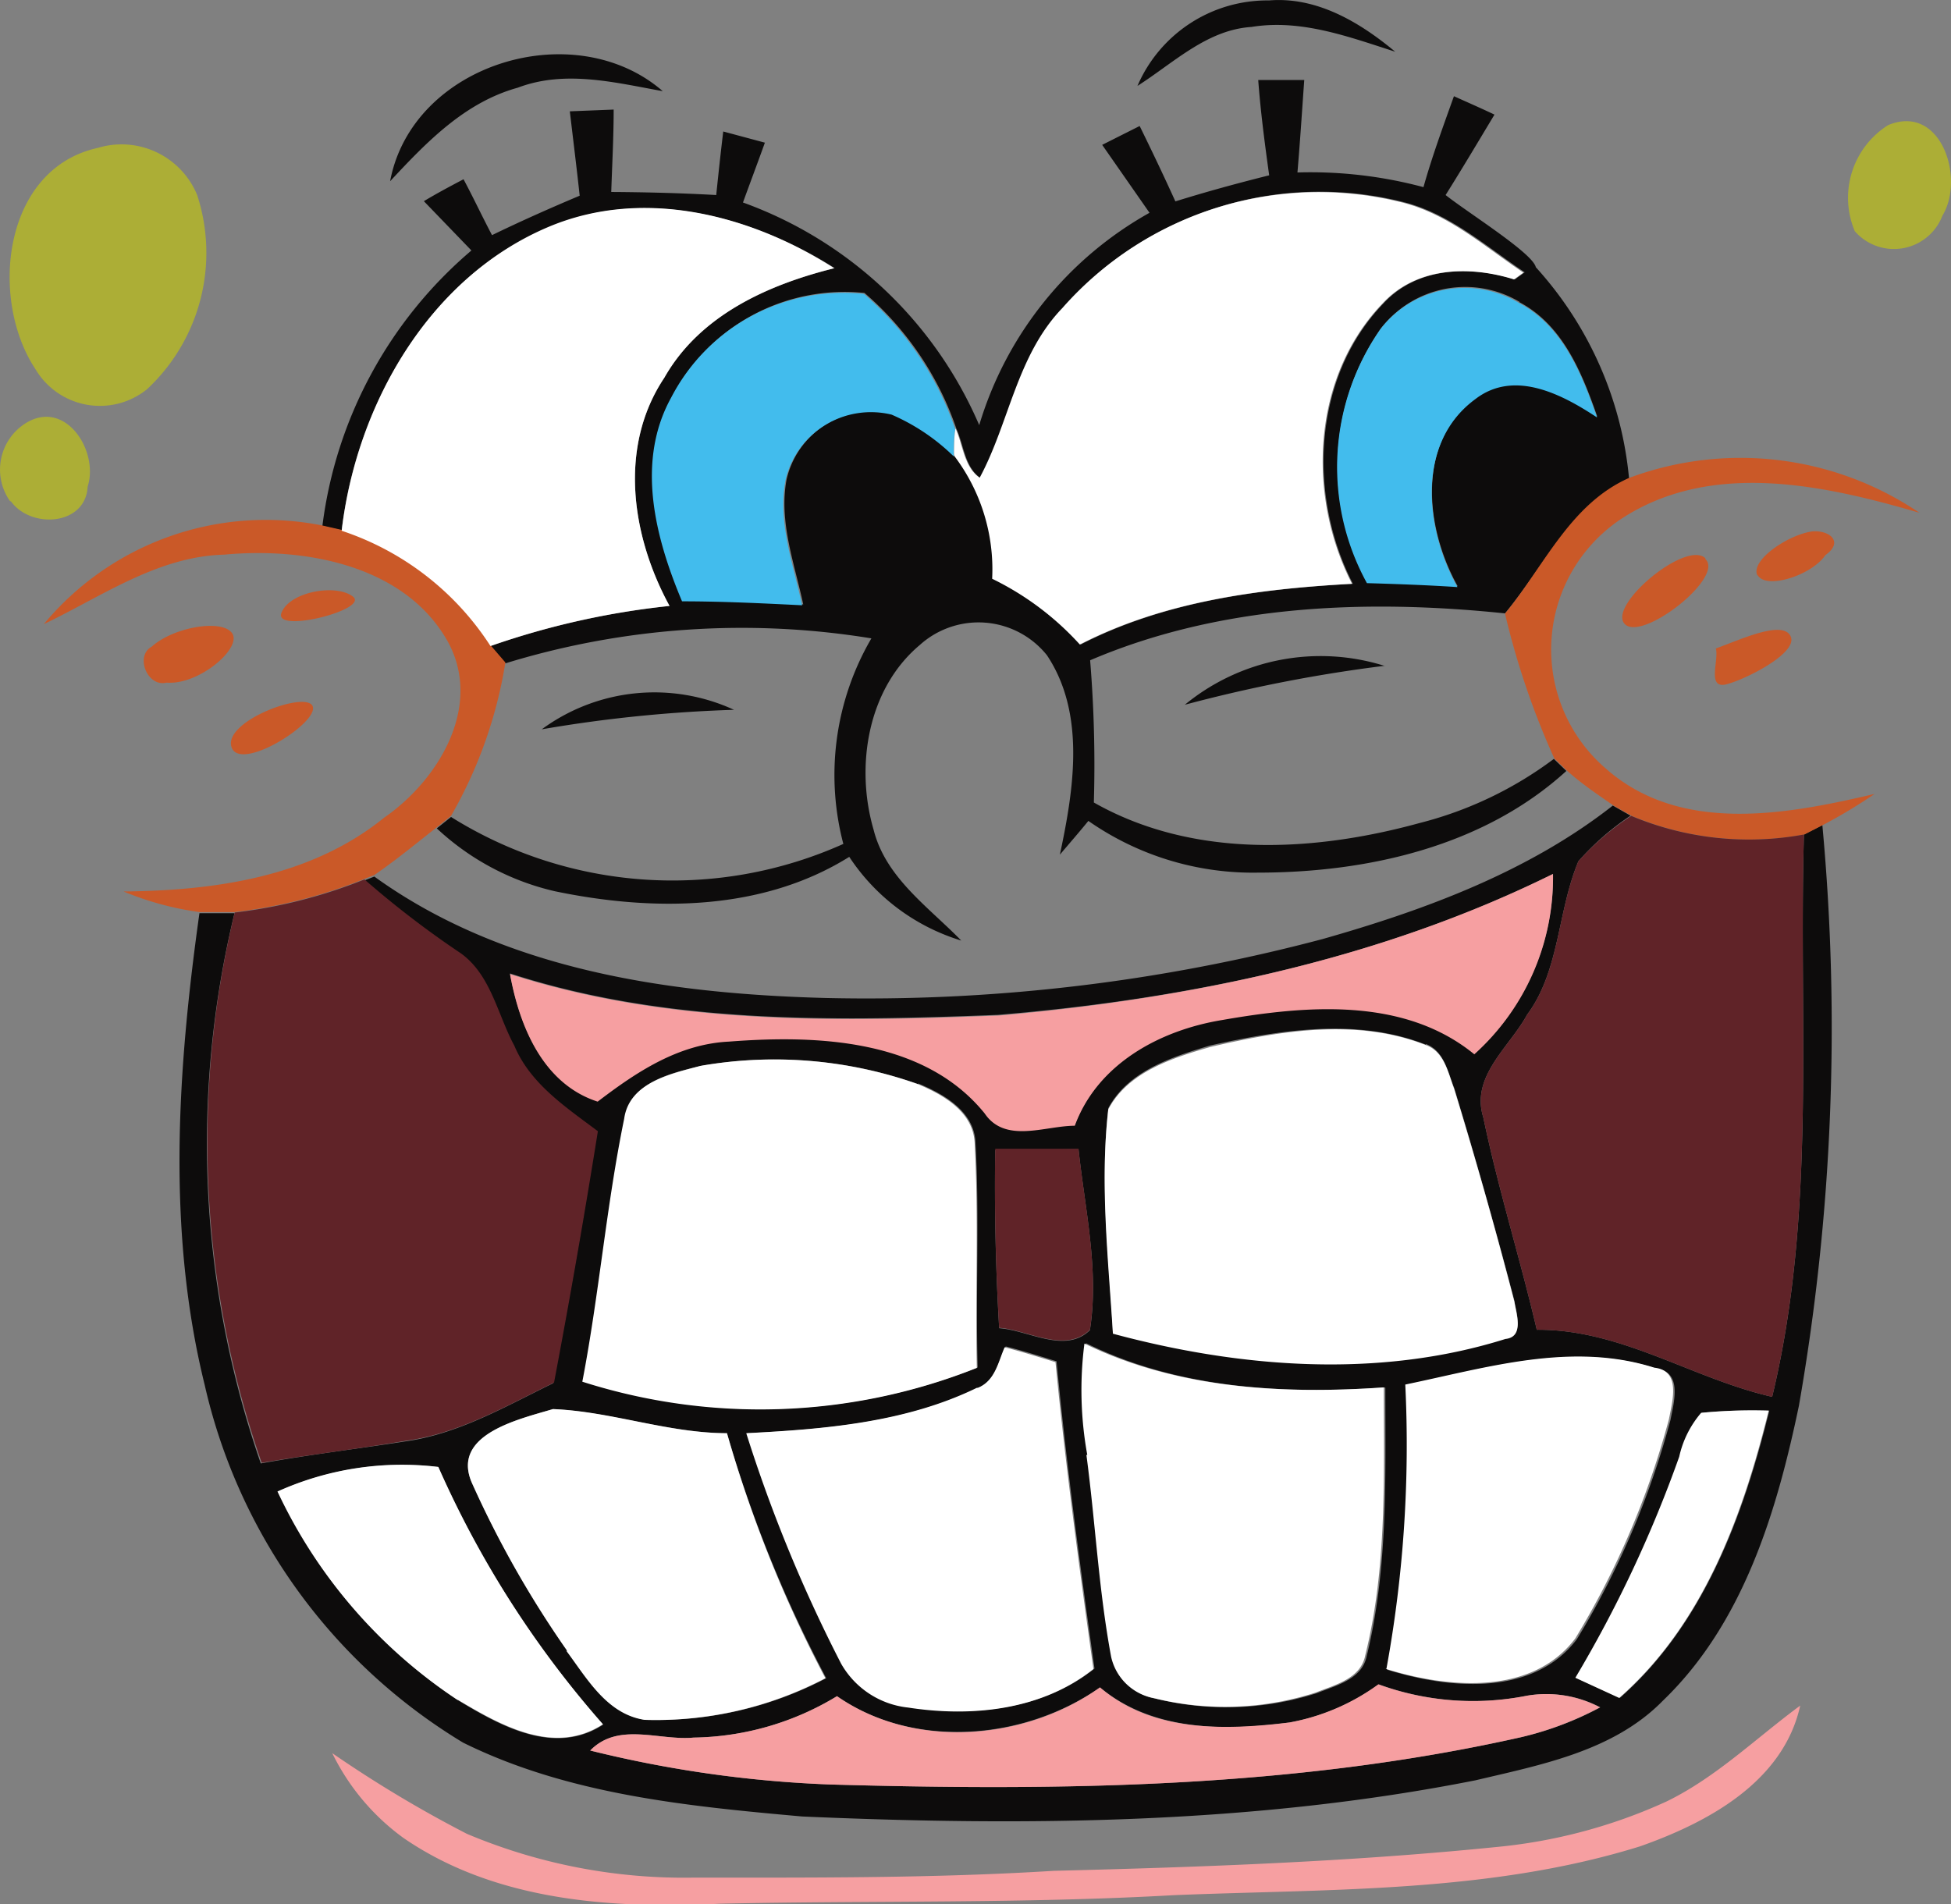 <svg xmlns="http://www.w3.org/2000/svg" viewBox="0 0 89.02 86.9"><rect x="0" y="0" width="89.02" height="86.9" fill="#808080" stroke="none"/><defs><style>.cls-1{fill:#0d0c0c;}.cls-2{fill:#42bced;}.cls-3{fill:#acae36;}.cls-4{fill:#ca5928;}.cls-5{fill:#602328;}.cls-6{fill:#fff;}.cls-7{fill:#f69fa1;}</style></defs><title>Asset 6</title><g id="Layer_2" data-name="Layer 2"><g id="Layer_1-2" data-name="Layer 1"><path class="cls-1" d="M51.9,3.92a6.45,6.45,0,0,1,6-3.9c2.19-.18,4.15,1,5.76,2.34-2.12-.68-4.3-1.5-6.56-1.13C55.07,1.36,53.55,2.87,51.9,3.92Zm8.45,38.93a81.17,81.17,0,0,1-22.69,2.69C30.51,45.35,23,44.27,17.08,40l-.46.18A43.66,43.66,0,0,0,21,43.54c1.37,1,1.66,2.79,2.43,4.21.73,1.74,2.36,2.81,3.81,3.9q-.9,5.76-2,11.47c-2.18,1.06-4.34,2.33-6.79,2.66-2.18.34-4.37.6-6.55,1A44.54,44.54,0,0,1,10.7,41.67l-1.6,0c-1,7.13-1.5,14.48.24,21.53A25.71,25.71,0,0,0,21.13,79.52c4.79,2.37,10.22,2.9,15.47,3.37,10.25.45,20.62.35,30.72-1.65,3-.71,6.29-1.33,8.54-3.62,3.68-3.53,5.21-8.63,6.22-13.47a100.12,100.12,0,0,0,1.07-26.5l-.84.43c-.25,8.56.58,17.25-1.45,25.66-3.65-.83-6.88-3.09-10.74-3.06-.76-3.25-1.76-6.43-2.44-9.69-.59-1.88,1.2-3.21,2-4.69,1.49-2,1.38-4.72,2.34-7a12.09,12.09,0,0,1,2.38-2.08l-.81-.46C69.73,39.79,65,41.53,60.35,42.85Zm10.51-3a10.84,10.84,0,0,1-3.59,8.23c-3.22-2.63-7.69-2.23-11.53-1.56-2.83.47-5.66,2-6.7,4.82-1.35,0-3.17.83-4.11-.56-2.75-3.4-7.64-3.59-11.66-3.28-2.31.11-4.22,1.38-6,2.74-2.5-.81-3.57-3.44-4-5.82,7.19,2.33,14.81,2.18,22.27,1.89C54.27,45.58,63,43.77,70.86,39.88Zm-5.8,7.79c.84.32,1,1.28,1.29,2q1.47,4.83,2.75,9.72c.08.54.46,1.6-.41,1.69-5.79,1.82-12.12,1.32-17.91-.24-.18-3.4-.6-6.84-.21-10.24.9-1.7,2.91-2.34,4.64-2.86C58.41,47,61.91,46.43,65.06,47.67Zm-23.17,1.8c1.16.48,2.55,1.26,2.62,2.68.19,3.42,0,6.85.1,10.28a26.69,26.69,0,0,1-18,.63c.77-4,1.09-8,1.91-12,.23-1.66,2.15-2.08,3.51-2.4A19.59,19.59,0,0,1,41.89,49.47Zm7.32,3c.29,2.74.95,5.51.52,8.26-1.13,1.1-2.8,0-4.14-.09q-.24-4.05-.18-8.12Zm-1,9.7c.45,4.7,1.08,9.37,1.73,14-2.36,1.88-5.54,2.21-8.45,1.76a4,4,0,0,1-3.06-2A67.05,67.05,0,0,1,34.1,65.4c3.56-.18,7.26-.48,10.52-2.07.8-.3.93-1.21,1.27-1.89C46.67,61.64,47.44,61.88,48.21,62.12Zm15,1.19c0,4.08.13,8.24-.85,12.24-.21,1.06-1.4,1.34-2.27,1.69a13.49,13.49,0,0,1-7.37.25,2.46,2.46,0,0,1-1.95-1.88c-.57-3-.72-6.15-1.13-9.22a16.59,16.59,0,0,1-.09-5.12C53.75,63.37,58.55,63.63,63.18,63.31Zm12.34-.88c1.23.13.83,1.52.67,2.35a38.3,38.3,0,0,1-4.27,10c-2,2.64-5.85,2.27-8.66,1.39a56.78,56.78,0,0,0,.9-13C67.88,62.42,71.74,61.23,75.52,62.43ZM25.23,64.3c2.65.12,5.25,1.09,7.94,1.1A58.33,58.33,0,0,0,37.7,76.58a16.65,16.65,0,0,1-8.25,1.9c-1.72-.26-2.63-1.89-3.57-3.15a46.67,46.67,0,0,1-4.36-7.69C20.59,65.44,23.7,64.76,25.23,64.3Zm52.42.17a24.33,24.33,0,0,1,3.08-.1c-1.19,4.82-3,9.75-6.82,13.11l-2-.92a56.88,56.88,0,0,0,4.78-10.14A4.58,4.58,0,0,1,77.65,64.47ZM20,66.94A45.62,45.62,0,0,0,27.52,78.7c-2.21,1.44-4.67.07-6.63-1.12a23.19,23.19,0,0,1-8.2-9.52A13.82,13.82,0,0,1,20,66.94ZM69.68,77.38a5.26,5.26,0,0,1,3.34.53,14.73,14.73,0,0,1-3.61,1.36c-10.35,2.33-21,2.46-31.54,2.16a53.73,53.73,0,0,1-10.94-1.55c1.29-1.32,3.14-.44,4.72-.59a12.94,12.94,0,0,0,6.54-1.89c3.52,2.45,8.57,2,12-.4,2.4,2,5.7,2,8.65,1.6a9.9,9.9,0,0,0,4.07-1.74A12.58,12.58,0,0,0,69.68,77.38ZM23.63,4c2.16-.82,4.44-.23,6.61.16C26.21.66,18.81,2.9,17.8,8.27,19.45,6.5,21.2,4.67,23.63,4ZM57.91,8c-1.44.36-2.87.75-4.28,1.19C53.09,8,52.56,6.89,52,5.75l-1.71.86,2.16,3.1a16.53,16.53,0,0,0-7.77,9.69A18.61,18.61,0,0,0,33.9,9.24c.33-.91.67-1.81,1-2.73L33,6c-.12,1-.22,1.93-.32,2.9-1.6-.09-3.19-.13-4.79-.14C27.93,7.53,28,6.27,28,5L26,5.08c.15,1.28.31,2.56.45,3.85-1.33.56-2.66,1.15-4,1.8C22,9.88,21.59,9,21.15,8.18c-.61.32-1.21.64-1.81,1l2.17,2.25A19.72,19.72,0,0,0,14.71,24l.88.2c.68-5.75,4-11.58,9.52-13.85,4.28-1.81,9.18-.52,13,1.9.47.36.91.75,1.36,1.14a14.25,14.25,0,0,1,4.17,6.18c.34.75.38,1.75,1.1,2.25,1.36-2.54,1.7-5.62,3.78-7.78a15.59,15.59,0,0,1,15.59-4.8c2.08.55,3.69,2,5.45,3.18,2,.13-2.3-2.49-3.6-3.52.76-1.21,1.49-2.44,2.23-3.67-.61-.29-1.23-.56-1.85-.84-.49,1.37-1,2.76-1.39,4.15a19.9,19.9,0,0,0-5.75-.67c.12-1.41.21-2.81.31-4.22h-2.1C57.52,5.12,57.71,6.56,57.91,8Zm5.28,22.39a9.75,9.75,0,0,0-9.13,1.77A67.51,67.51,0,0,1,63.19,30.38ZM30.31,17.24c-2.11,3.16-1.49,7.24.24,10.41a36.2,36.2,0,0,0-8.17,1.83l.68.79a36.73,36.73,0,0,1,16.7-1.14,12.37,12.37,0,0,0-1.28,9.38,19.05,19.05,0,0,1-17.9-1.23l-.65.52a11.74,11.74,0,0,0,5.39,2.87c4.47.93,9.45.92,13.43-1.57a9.4,9.4,0,0,0,5.11,3.82c-1.5-1.54-3.45-2.87-4-5.06-.84-2.88-.28-6.42,2.1-8.42a4,4,0,0,1,5.81.46C49.54,32.56,49,36,48.36,39c.44-.52.86-1,1.3-1.54a13.11,13.11,0,0,0,7.73,2.36c5,0,10.3-1.19,14.08-4.64l-.57-.55a17.33,17.33,0,0,1-6.14,2.93c-4.85,1.33-10.34,1.62-14.85-.94a58.61,58.61,0,0,0-.17-6.49c5.94-2.54,12.58-2.8,18.93-2.14,1.79-2.14,3-4.94,5.66-6.16A16.62,16.62,0,0,0,70,12.11l-.45.33-.43.31c-2.06-.64-4.46-.57-6,1.1-3.23,3.36-3.46,8.77-1.39,12.79-4.25.23-8.59.8-12.42,2.77a13.18,13.18,0,0,0-4-3,8.57,8.57,0,0,0-1.74-5.62,9.34,9.34,0,0,0-2.84-1.91,4,4,0,0,0-4.84,3c-.36,1.93.36,3.83.76,5.7-1.82-.09-3.65-.14-5.48-.18-1.22-2.9-2.16-6.35-.5-9.29a8.86,8.86,0,0,1,8.8-4.74c-.45-.39-.89-.78-1.36-1.14C35,13,31.92,14.4,30.31,17.24Zm39-3.46c2,1.05,2.87,3.23,3.57,5.23-1.6-1.06-3.78-2.2-5.55-.84-2.73,2-2.3,5.93-.82,8.58-1.37-.09-2.75-.14-4.13-.18A11,11,0,0,1,63,15,4.85,4.85,0,0,1,69.34,13.78ZM33.49,32.39a8.68,8.68,0,0,0-8.77.89A63.11,63.11,0,0,1,33.49,32.39Z"/><path class="cls-2" d="M63,15a4.85,4.85,0,0,1,6.3-1.18c2,1.05,2.87,3.23,3.57,5.23-1.6-1.06-3.78-2.2-5.55-.84-2.73,2-2.3,5.93-.82,8.58-1.37-.09-2.75-.14-4.13-.18A11,11,0,0,1,63,15ZM31.12,27.44c1.83,0,3.66.09,5.48.18-.4-1.87-1.12-3.77-.76-5.7a4,4,0,0,1,4.84-3,9.34,9.34,0,0,1,2.84,1.91c0-.31,0-.93.07-1.24a14.25,14.25,0,0,0-4.17-6.18,8.86,8.86,0,0,0-8.8,4.74C29,21.09,29.9,24.54,31.12,27.44Z"/><path class="cls-3" d="M86.15,5.71c2.41-1,3.52,2.42,2.48,4.13a2.37,2.37,0,0,1-4,.71A3.92,3.92,0,0,1,86.15,5.71ZM1.62,16.85a3.42,3.42,0,0,0,5.09.91A8.51,8.51,0,0,0,9,8.91,3.73,3.73,0,0,0,4.46,6.75C.13,7.7-.51,13.64,1.62,16.85Zm-1.14,6C1.38,24.15,3.91,24,4,22.2c.52-1.61-1-4-2.81-2.9A2.5,2.5,0,0,0,.48,22.9Z"/><path class="cls-4" d="M74.33,21.81A14.56,14.56,0,0,1,87.58,23.4C83.2,22.12,78.09,21,74,23.66a7.16,7.16,0,0,0-.72,11.42c3.41,3,8.24,2.09,12.25,1.15a23.42,23.42,0,0,1-2.36,1.42l-.84.43a13.87,13.87,0,0,1-7.88-.85l-.81-.46c-.74-.51-1.47-1-2.15-1.61l-.57-.55A36,36,0,0,1,68.67,28C70.46,25.83,71.64,23,74.33,21.81Zm-64.1,3.5c3.71-.35,8.28.49,10.22,4,1.59,2.95-.47,6.31-2.92,8-3.34,2.71-7.72,3.33-11.89,3.37a13.86,13.86,0,0,0,3.46.94l1.6,0a22.9,22.9,0,0,0,5.92-1.51l.46-.18c1-.69,1.91-1.44,2.85-2.18l.65-.52a20.54,20.54,0,0,0,2.48-7l-.68-.79a12.9,12.9,0,0,0-6.79-5.26l-.88-.2A13.16,13.16,0,0,0,2,28.48C4.66,27.21,7.19,25.39,10.23,25.31Zm68.53,5.92c.88-.22,3.31-1.44,2.94-2.2s-2.33.18-3.41.56C78.44,30.13,77.87,31.44,78.76,31.23Zm1.43-5c.35.69,2.45.05,3.1-.9.86-.61.18-1.15-.61-1.08C81.57,24.41,79.84,25.58,80.19,26.27Zm-2.38-.76c-.9-.83-4.46,2.16-3.68,3S78.71,26.34,77.81,25.51ZM16.1,27.22c-.79-.6-2.9-.21-3.26.75S16.89,27.81,16.1,27.22ZM7.6,31.15c1.47.12,3.43-1.56,3-2.24s-2.67-.31-3.68.6C6.15,29.93,6.72,31.37,7.6,31.15Zm6.67,1.09c-.25-.75-4.07.65-3.71,1.84S14.53,33,14.27,32.24Z"/><path class="cls-5" d="M74.43,37.23a13.87,13.87,0,0,0,7.88.85c-.25,8.56.58,17.25-1.45,25.66-3.65-.83-6.88-3.09-10.74-3.06-.76-3.25-1.76-6.43-2.44-9.69-.59-1.88,1.2-3.21,2-4.69,1.49-2,1.38-4.72,2.34-7A12.09,12.09,0,0,1,74.43,37.23ZM11.94,66.75c2.18-.37,4.37-.63,6.55-1,2.45-.33,4.61-1.6,6.79-2.66q1.08-5.71,2-11.47c-1.45-1.09-3.08-2.16-3.81-3.9-.77-1.42-1.06-3.21-2.43-4.21a43.66,43.66,0,0,1-4.41-3.38,22.9,22.9,0,0,1-5.92,1.51A44.54,44.54,0,0,0,11.94,66.75Zm33.65-6.16c1.34.1,3,1.19,4.14.09.43-2.75-.23-5.52-.52-8.26l-3.8,0Q45.35,56.54,45.59,60.59Z"/><path class="cls-6" d="M48.47,14.06a15.59,15.59,0,0,1,15.59-4.8c2.08.55,3.69,2,5.45,3.18l-.43.31c-2.06-.64-4.46-.57-6,1.1-3.23,3.36-3.46,8.77-1.39,12.79-4.25.23-8.59.8-12.42,2.77a13.18,13.18,0,0,0-4-3,8.57,8.57,0,0,0-1.74-5.62c0-.31,0-.93.07-1.24.34.75.38,1.75,1.1,2.25C46.05,19.3,46.39,16.22,48.47,14.06Zm2.1,36.56c-.39,3.4,0,6.84.21,10.24,5.79,1.56,12.12,2.06,17.91.24.87-.09.49-1.15.41-1.69q-1.27-4.89-2.75-9.72c-.28-.74-.45-1.7-1.29-2-3.15-1.24-6.65-.66-9.85.09C53.48,48.28,51.47,48.92,50.57,50.62Zm-6,12.71c-3.26,1.59-7,1.89-10.52,2.07a67.05,67.05,0,0,0,4.33,10.52,4,4,0,0,0,3.06,2c2.91.45,6.09.12,8.45-1.76-.65-4.67-1.28-9.34-1.73-14-.77-.24-1.54-.48-2.32-.68C45.55,62.12,45.42,63,44.62,63.33Zm5,3.06c.41,3.07.56,6.17,1.13,9.22a2.46,2.46,0,0,0,1.95,1.88,13.49,13.49,0,0,0,7.37-.25c.87-.35,2.06-.63,2.27-1.69,1-4,.85-8.16.85-12.24-4.63.32-9.43.06-13.66-2A16.59,16.59,0,0,0,49.61,66.39Zm13.65,9.76c2.81.88,6.67,1.25,8.66-1.39a38.3,38.3,0,0,0,4.27-10c.16-.83.56-2.22-.67-2.35-3.78-1.2-7.64,0-11.36.77A56.78,56.78,0,0,1,63.26,76.15Zm-37.38-.82c.94,1.26,1.85,2.89,3.57,3.15a16.65,16.65,0,0,0,8.25-1.9A58.33,58.33,0,0,1,33.17,65.4c-2.69,0-5.29-1-7.94-1.1-1.53.46-4.64,1.14-3.71,3.34A46.67,46.67,0,0,0,25.88,75.33ZM15.59,24.22a12.9,12.9,0,0,1,6.79,5.26,36.2,36.2,0,0,1,8.17-1.83c-1.73-3.17-2.35-7.25-.24-10.41,1.61-2.84,4.7-4.24,7.75-5-3.77-2.42-8.67-3.71-13-1.9C19.57,12.64,16.27,18.47,15.59,24.22ZM28.48,51.05c-.82,4-1.14,8-1.91,12a26.69,26.69,0,0,0,18-.63c-.07-3.43.09-6.86-.1-10.28-.07-1.42-1.46-2.2-2.62-2.68a19.59,19.59,0,0,0-9.9-.82C30.63,49,28.71,49.39,28.48,51.05Zm43.4,25.51,2,.92c3.83-3.36,5.63-8.29,6.82-13.11a24.33,24.33,0,0,0-3.08.1,4.58,4.58,0,0,0-1,2A56.88,56.88,0,0,1,71.88,76.56Zm-51,1c2,1.19,4.42,2.56,6.63,1.12A45.62,45.62,0,0,1,20,66.94a13.82,13.82,0,0,0-7.34,1.12A23.19,23.19,0,0,0,20.89,77.58Z"/><path class="cls-7" d="M45.58,46.34c8.69-.76,17.41-2.57,25.28-6.46a10.84,10.84,0,0,1-3.59,8.23c-3.22-2.63-7.69-2.23-11.53-1.56-2.83.47-5.66,2-6.7,4.82-1.35,0-3.17.83-4.11-.56-2.75-3.4-7.64-3.59-11.66-3.28-2.31.11-4.22,1.38-6,2.74-2.5-.81-3.57-3.44-4-5.82C30.5,46.78,38.12,46.63,45.58,46.34ZM58.84,78.6c-3,.36-6.25.45-8.65-1.6-3.43,2.44-8.48,2.85-12,.4a12.94,12.94,0,0,1-6.54,1.89c-1.58.15-3.43-.73-4.72.59a53.73,53.73,0,0,0,10.94,1.55c10.54.3,21.19.17,31.54-2.16A14.73,14.73,0,0,0,73,77.91a5.26,5.26,0,0,0-3.34-.53,12.58,12.58,0,0,1-6.77-.52A9.9,9.9,0,0,1,58.84,78.6Zm9.47,5.68c-6.72.68-13.47.92-20.23,1.09-5.47.34-10.95.31-16.43.31a25.49,25.49,0,0,1-10.35-2A55.8,55.8,0,0,1,15.16,80a10.43,10.43,0,0,0,3.25,3.87c4.2,2.89,9.53,3.24,14.46,3,6.9-.15,13.81,0,20.7-.39,7.11-.29,14.4-.09,21.27-2.23,3.09-1.09,6.53-2.94,7.3-6.42-2,1.47-3.84,3.28-6.11,4.38A24.1,24.1,0,0,1,68.31,84.28Z"/></g></g></svg>